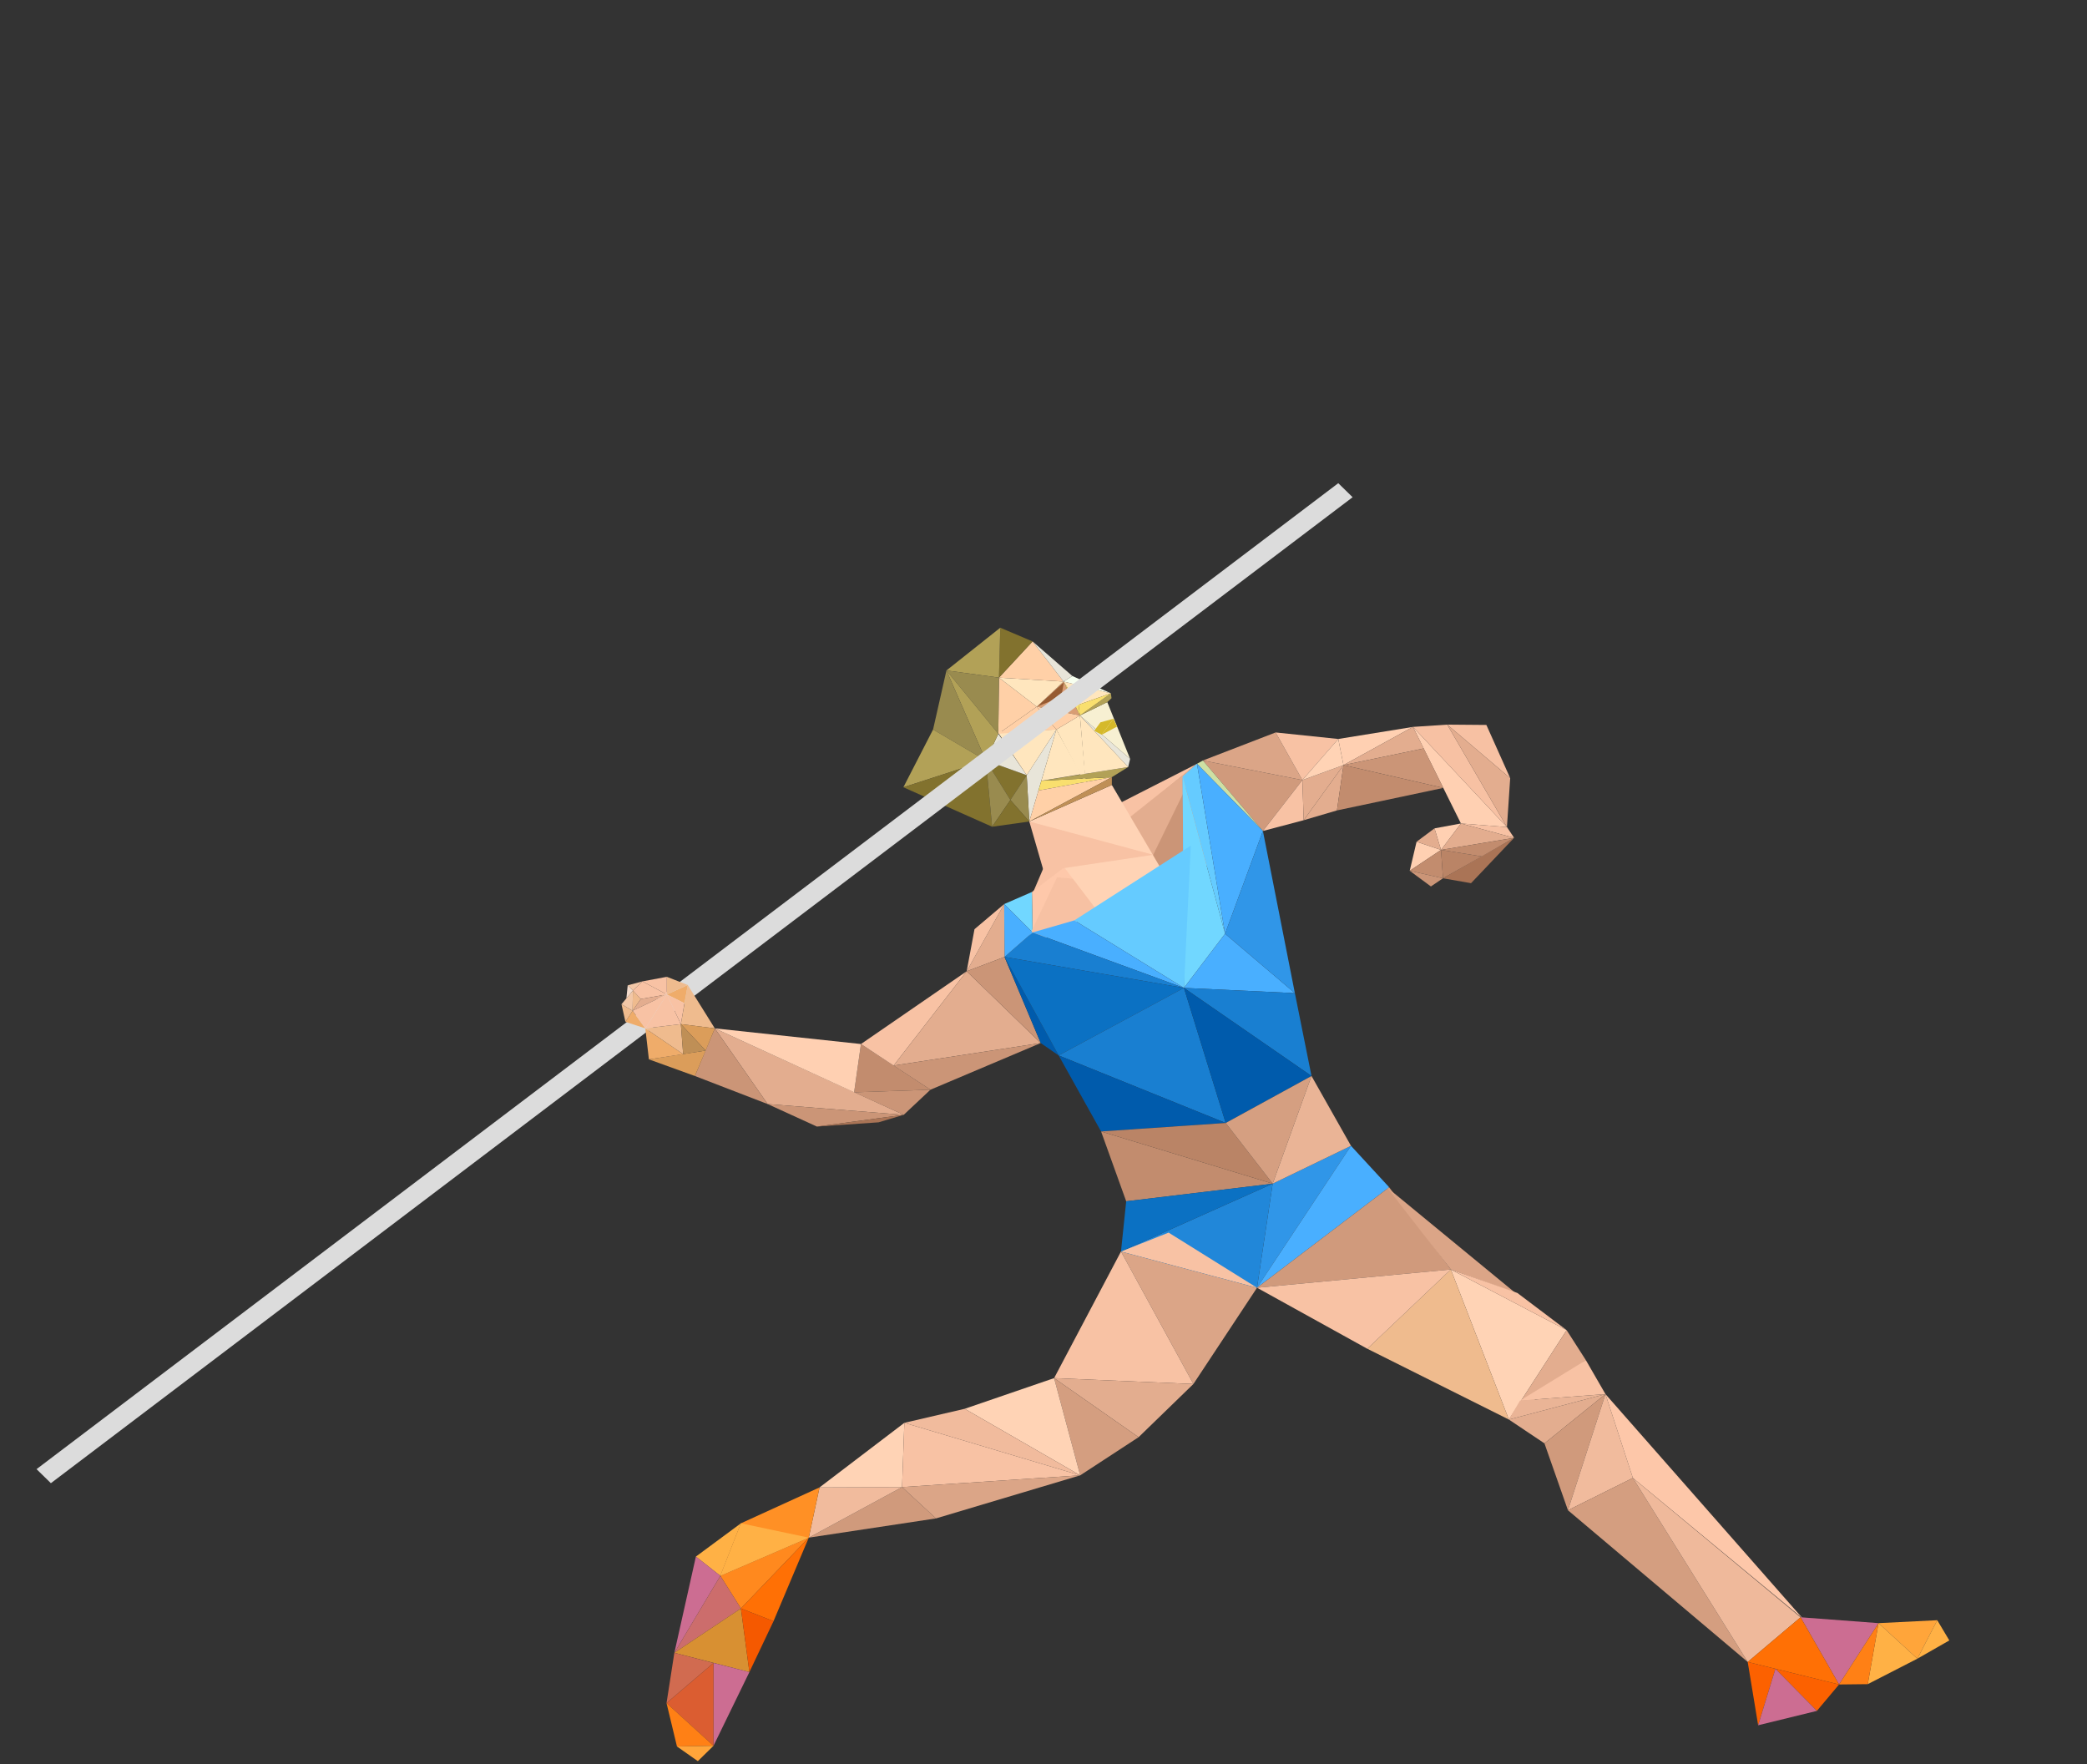 <?xml version="1.0" encoding="utf-8"?>
<!-- Generator: Adobe Illustrator 19.1.0, SVG Export Plug-In . SVG Version: 6.00 Build 0)  -->
<svg version="1.1" xmlns="http://www.w3.org/2000/svg" xmlns:xlink="http://www.w3.org/1999/xlink" x="0px" y="0px"
	 viewBox="0 0 639.7 540.8" style="enable-background:new 0 0 639.7 540.8;" xml:space="preserve">
<rect x="0" y="0" width="639.7" height="540.8" fill="#333333" stroke="none"/>
<style type="text/css">
	.st0{fill:#FFC59C;}
	.st1{fill:#DCDCDC;}
	.st2{fill:#FEC8AA;}
	.st3{fill:#E8B294;}
	.st4{fill:#D09A7C;}
	.st5{fill:#F1BB9D;}
	.st6{fill:#B98365;}
	.st7{fill:#CB9577;}
	.st8{fill:#E3AD8F;}
	.st9{fill:#DBA587;}
	.st10{fill:#F8C2A4;}
	.st11{fill:#FFD3B5;}
	.st12{fill:#FFD0B2;}
	.st13{fill:#F7C1A3;}
	.st14{fill:#C28C6E;}
	.st15{fill:#005BAC;}
	.st16{fill:#71D7FF;}
	.st17{fill:#65CBFF;}
	.st18{fill:#49AFFF;}
	.st19{fill:#3096E8;}
	.st20{fill:#197FD1;}
	.st21{fill:#2187D9;}
	.st22{fill:#AA7456;}
	.st23{fill:#BA8466;}
	.st24{fill:#EFB99B;}
	.st25{fill:#EAB496;}
	.st26{fill:#C18B6D;}
	.st27{fill:#D49E80;}
	.st28{fill:#D59F81;}
	.st29{fill:#D9A385;}
	.st30{fill:#0B71C3;}
	.st31{fill:#DBC775;}
	.st32{fill:#F9DF6E;}
	.st33{fill:#D89032;}
	.st34{fill:#EFAC6A;}
	.st35{fill:#DB9D5A;}
	.st36{fill:#D39590;}
	.st37{fill:#F2D144;}
	.st38{fill:#998B4F;}
	.st39{fill:#BF8F56;}
	.st40{fill:#C17465;}
	.st41{fill:#DB5D31;}
	.st42{fill:#DB4831;}
	.st43{fill:#D16B50;}
	.st44{fill:#F7F0D2;}
	.st45{fill:#FDC7A9;}
	.st46{fill:#F2C7A7;}
	.st47{fill:#CC9678;}
	.st48{fill:#CC6D92;}
	.st49{fill:#C1859D;}
	.st50{fill:#D34071;}
	.st51{fill:#FFC69D;}
	.st52{fill:#82722E;}
	.st53{fill:#B2A157;}
	.st54{fill:#FFE6BE;}
	.st55{fill:#FFD0A7;}
	.st56{fill:#D89D74;}
	.st57{fill:#FFDAB2;}
	.st58{fill:#C48A61;}
	.st59{fill:#965B32;}
	.st60{fill:#E8E5D9;}
	.st61{fill:#F7FFEF;}
	.st62{fill:#BF8F56;stroke:#000000;stroke-width:0.2;stroke-miterlimit:10;}
	.st63{fill:#F4DBCB;}
	.st64{fill:none;}
	.st65{fill:#976DA0;}
	.st66{fill:#D3A9BC;}
	.st67{fill:#D5B92A;}
	.st68{fill:#CEE0A4;}
	.st69{fill:#EFBB8E;}
	.st70{fill:#FFA53A;}
	.st71{fill:#FFB145;}
	.st72{fill:#FF8015;}
	.st73{fill:#FF9025;}
	.st74{fill:#FF891E;}
	.st75{fill:#FF7005;}
	.st76{fill:#CC6D6C;}
	.st77{fill:#F55900;}
	.st78{fill:#FC6100;}
	.st79{fill:#CE987A;}
	.st80{fill:#DAA486;}
	.st81{fill:#996345;}
	.st82{opacity:0.2;fill:#B55E00;}
	.st83{fill:#C9B0D1;}
	.st84{fill:#FFCEB0;}
	.st85{fill:#BF896B;}
	.st86{fill:#DCA688;}
	.st87{fill:#BD8769;}
	.st88{fill:#D6A082;}
	.st89{fill:#A3A3E5;}
	.st90{fill:#606096;}
	.st91{fill:#F0BA9C;}
	.st92{fill:#BE886A;}
	.st93{fill:#DFA98B;}
	.st94{fill:#FFCFB1;}
	.st95{fill:#F4BEA0;}
	.st96{fill:#DDA789;}
	.st97{fill:#6A6ACE;}
	.st98{fill:#86ECFF;}
	.st99{fill:#67CDFF;}
	.st100{fill:#A4FFFF;}
	.st101{fill:#73D9FF;}
	.st102{fill:#FFDBF3;}
</style>
<g id="RIGHT_FOOT">
</g>
<g id="RIGHT_LEG_CALF">
</g>
<g id="RIGHT_LEG_THIGH">
</g>
<g id="RIGHT_HAND">
</g>
<g id="RIGHT_ARM">
</g>
<g id="LEFT_FOOT_1_">
</g>
<g id="LEFT_LEG_CALF">
</g>
<g id="LEFT_LEG_THIGH">
	<g id="LEFT_FOOT">
	</g>
</g>
<g id="TORSO">
</g>
<g id="LEFT_HAND">
</g>
<g id="LEFT_ARM">
	<g>
		<polygon class="st4" points="368.7,233.1 399.2,239.1 387.1,254.7 		"/>
		<polygon class="st10" points="399.2,239.1 399.6,251.4 387.1,254.7 		"/>
		<polygon class="st9" points="368.7,233.1 391,224.5 399.2,239.1 		"/>
		<polygon class="st8" points="399.2,239.1 411.8,234.5 399.6,251.4 		"/>
		<polygon class="st10" points="391,224.5 410.2,226.5 399.2,239.1 		"/>
		<polygon class="st11" points="410.2,226.5 411.8,234.5 399.2,239.1 		"/>
		<polygon class="st8" points="411.8,234.5 409.8,248.4 399.6,251.4 		"/>
		<polygon class="st12" points="410.2,226.5 433.1,222.8 411.8,234.5 		"/>
		<polygon class="st12" points="433.1,222.8 447.8,252.4 461.9,253.5 		"/>
		<polygon class="st13" points="433.1,222.8 443.6,222.1 461.9,253.5 		"/>
		<polygon class="st13" points="443.6,222.1 462.9,238.5 455.6,222.2 		"/>
		<polygon class="st8" points="443.6,222.1 462.9,238.5 461.9,253.5 		"/>
		<polygon class="st8" points="433.1,222.8 411.8,234.5 436.4,229.4 		"/>
		<polygon class="st7" points="411.8,234.5 442.4,241.5 436.4,229.4 		"/>
		<polygon class="st14" points="411.8,234.5 409.8,248.4 442.4,241.5 		"/>
		<polygon class="st12" points="447.8,252.4 441.7,260.5 439.7,253.9 		"/>
		<polygon class="st12" points="441.7,260.5 434.2,258 432.1,266.9 		"/>
		<polygon class="st13" points="447.8,252.4 464.1,256.8 461.9,253.5 		"/>
		<polygon class="st8" points="447.8,252.4 441.7,260.5 464.1,256.8 		"/>
		<polygon class="st8" points="439.7,253.9 434.2,258 441.7,260.5 		"/>
		<polygon class="st14" points="441.7,260.5 442.3,269.2 432.1,266.9 		"/>
		<polygon class="st22" points="442.3,269.2 450.9,270.7 464.1,256.8 		"/>
		<polygon class="st23" points="441.7,260.5 454.2,262.5 442.3,269.2 		"/>
		<polygon class="st14" points="441.7,260.5 464.1,256.8 454.2,262.5 		"/>
		<polygon class="st7" points="432.1,266.9 438.6,271.7 442.3,269.2 		"/>
		<polygon class="st10" points="316.4,274.1 347.3,251.9 321.6,261.9 		"/>
		<polygon class="st2" points="316.3,273.4 316.5,285.8 344.9,251.6 		"/>
		<polygon class="st16" points="307.8,277.1 316.5,285.8 316.3,273.4 		"/>
		<polygon class="st10" points="336.4,259.2 366.9,234.1 341.6,247 		"/>
		<polygon class="st5" points="334.4,270.3 328.4,280.6 316.5,285.8 		"/>
		<polygon class="st13" points="344.9,251.6 349.6,273.2 334.4,270.3 		"/>
		<polygon class="st8" points="344.9,251.6 349.6,273.2 366.9,234.1 		"/>
		<polygon class="st7" points="370.8,265 347.7,273.8 365.4,237.6 		"/>
		<polygon class="st13" points="324,268.9 313.4,291.3 351.4,271.4 		"/>
		<g>
			<polygon class="st60" points="323.8,223.6 314.7,237.6 315.5,251.8 			"/>
			<polygon class="st52" points="302.2,233.1 314.7,237.6 309.7,245.2 			"/>
			<polygon class="st60" points="302.2,233.1 314.7,237.6 306,224.9 			"/>
			<polygon class="st54" points="323.8,223.6 314.7,237.6 305.7,224.2 			"/>
			<polygon class="st54" points="323.8,223.6 332.9,240.6 331,219.3 			"/>
			<polygon class="st60" points="346.4,232.6 345.8,235.1 331,219.3 			"/>
			<polygon class="st44" points="346.4,232.6 339.4,215.2 331,219.3 			"/>
			<polygon class="st32" points="319.2,239.3 340.8,238.2 318.3,242.3 			"/>
			<polygon class="st55" points="318.3,242.3 340.8,238.2 315.5,251.8 			"/>
			<polygon class="st53" points="339.4,215.2 331,219.3 340.5,212.5 340.7,214 			"/>
			<polygon class="st61" points="328.7,207.2 340.5,212.5 326,208.9 			"/>
			<polygon class="st56" points="326,208.9 317.8,216.6 331,219.3 			"/>
			<polygon class="st55" points="323.8,223.6 317.8,216.6 331,219.3 			"/>
			<polygon class="st32" points="331,219.3 326,208.9 330.6,216 			"/>
			<polygon class="st55" points="323.8,223.6 317.8,216.6 306,224.9 			"/>
			<polygon class="st59" points="326.1,209.1 317.8,216.6 325.3,213.6 			"/>
			<polygon class="st55" points="306.2,207.7 317.8,216.6 306,224.9 			"/>
			<polygon class="st54" points="306.2,207.7 317.8,216.6 326,208.9 			"/>
			<polygon class="st55" points="306.2,207.7 316.5,196.6 326,208.9 			"/>
			<polygon class="st54" points="330.6,216 326,208.9 340.5,212.5 			"/>
			<polygon class="st60" points="328.7,207.2 316.5,196.6 326,208.9 			"/>
			<polygon class="st52" points="306.2,207.7 316.5,196.6 306.6,192.4 			"/>
			<polygon class="st53" points="306.2,207.7 290.1,205.5 306.6,192.4 			"/>
			<polygon class="st38" points="306.2,207.7 290.1,205.5 306,224.9 			"/>
			<polygon class="st53" points="302.2,233.1 290.1,205.5 306,224.9 			"/>
			<polygon class="st38" points="302.2,233.1 290.1,205.5 286,223.6 			"/>
			<polygon class="st53" points="302.2,233.1 276.9,241.3 286,223.6 			"/>
			<polygon class="st52" points="302.2,233.1 276.9,241.3 304.1,253.4 			"/>
			<polygon class="st38" points="302.2,233.1 309.7,245.2 304.1,253.4 			"/>
			<polygon class="st38" points="309.7,245.2 314.7,237.6 315.5,251.8 			"/>
			<polygon class="st52" points="315.5,251.8 309.7,245.2 304.1,253.4 			"/>
			<polygon class="st67" points="341.3,220.3 337.7,225.2 342.4,222.7 			"/>
			<polygon class="st67" points="337.7,225.2 341.3,220.3 337.3,221.4 335.4,224 			"/>
			<polygon class="st53" points="345.8,235.1 340.8,238.2 319.2,239.3 			"/>
			<polygon class="st54" points="323.8,223.6 319.2,239.3 331.4,237.3 			"/>
			<polygon class="st54" points="331,219.3 332.5,237.2 345.8,235.1 			"/>
			<polygon class="st11" points="359.4,272.3 340.8,240.6 315.5,251.8 341.4,285.8 			"/>
			<polygon class="st39" points="340.8,240.6 340.8,238.2 315.7,251.7 			"/>
		</g>
		<polygon class="st32" points="340.5,212.5 330.6,216 331,219.3 		"/>
		<polygon class="st10" points="353.5,262 319.9,267 315.5,251.8 		"/>
		<path class="st32" d="M475.6,441.2c-0.7,0.1-0.5,1.2,0.2,1.1C476.4,442.1,476.3,441.1,475.6,441.2z"/>
		<polygon class="st17" points="362.5,238 375.5,286.2 366.9,234.1 		"/>
		<polygon class="st68" points="366.9,234.1 387.1,254.7 368.7,233.1 		"/>
		<polygon class="st18" points="362.5,238 365,259.2 362.9,302.8 		"/>
		<polygon class="st16" points="362.5,238 375.5,286.2 362.9,302.8 		"/>
		<polygon class="st18" points="366.9,234.1 387.1,254.7 375.5,286.2 		"/>
		<polygon class="st17" points="365,259.2 329.3,282.1 362.9,302.8 		"/>
		<polygon class="st18" points="362.9,302.8 396.9,304.4 375.5,286.2 		"/>
		<polygon class="st19" points="375.5,286.2 387.1,254.7 396.9,304.4 		"/>
		<polygon class="st18" points="329.3,282.1 316.5,285.8 362.9,302.8 		"/>
		<polygon class="st20" points="316.5,285.8 307.9,293.3 362.9,302.8 		"/>
		<polygon class="st18" points="316.5,285.8 307.8,277.1 307.9,293.3 		"/>
		<polygon class="st8" points="307.9,293.3 296.3,297.7 307.8,277.1 		"/>
		<polygon class="st10" points="307.8,277.1 298.7,284.8 296.3,297.7 		"/>
		<polygon class="st8" points="219.1,315.2 277,341.7 235.3,338.4 		"/>
		<polygon class="st14" points="263.9,320 285.2,334 261.8,334.8 		"/>
		<polygon class="st12" points="263.9,320 219.1,315.2 261.8,334.8 		"/>
		<polygon class="st10" points="263.9,320 296.3,297.7 273.9,326.6 		"/>
		<polygon class="st8" points="296.3,297.7 319,319.7 273.9,326.6 		"/>
		<polygon class="st7" points="296.3,297.7 307.9,293.3 319,319.7 		"/>
		<polygon class="st7" points="261.8,334.8 285.2,334 277,341.7 		"/>
		<polygon class="st7" points="273.9,326.6 319,319.7 285.2,334 		"/>
		<polygon class="st7" points="277,341.7 250.4,345.3 235.3,338.4 		"/>
		<polygon class="st15" points="307.9,293.3 324.5,323.5 319,319.7 		"/>
		<polygon class="st30" points="307.9,293.3 362.9,302.8 324.5,323.5 		"/>
		<polygon class="st22" points="277,341.7 269.3,344 250.4,345.3 		"/>
		<polygon class="st20" points="324.5,323.5 375.7,344.2 362.9,302.8 		"/>
		<polygon class="st20" points="362.9,302.8 402,329.8 396.9,304.4 		"/>
		<polygon class="st15" points="362.9,302.8 402,329.8 375.7,344.2 		"/>
		<polygon class="st15" points="324.5,323.5 337.5,346.8 375.7,344.2 		"/>
		<polygon class="st19" points="390.1,362.8 414.1,351.2 385.3,394.7 		"/>
		<polygon class="st14" points="337.5,346.8 390.1,362.8 345.2,368.2 		"/>
		<polygon class="st31" points="345.2,368.2 390.1,362.8 390.1,362.8 		"/>
		<polygon class="st23" points="337.5,346.8 375.7,344.2 390.1,362.8 		"/>
		<polygon class="st28" points="390.1,362.8 402,329.8 375.7,344.2 		"/>
		<polygon class="st25" points="402,329.8 414.1,351.2 390.1,362.8 		"/>
		<polygon class="st18" points="414.1,351.2 425.8,363.9 385.3,394.7 		"/>
		<polygon class="st4" points="425.8,363.9 444.7,389.1 385.3,394.7 		"/>
		<polygon class="st11" points="444.7,389.1 480.2,407.7 462.5,435.1 		"/>
		<polygon class="st9" points="425.1,363.9 464.5,396.3 444.7,389.1 		"/>
		<polygon class="st10" points="465.1,396.3 480.2,407.7 444.7,389.1 		"/>
		<polygon class="st8" points="480.2,407.7 486.1,416.9 462.5,435.1 		"/>
		<polygon class="st8" points="462.5,435.1 492.1,427.3 473.4,442.4 		"/>
		<polygon class="st10" points="486.1,416.9 492.1,427.3 465.9,429.3 		"/>
		<polygon class="st25" points="492.1,427.3 465.9,429.3 462.5,435.1 		"/>
		<polygon class="st69" points="444.7,389.1 419.1,413.4 462.5,435.1 		"/>
		<polygon class="st10" points="444.7,389.1 419.1,413.4 385.3,394.7 		"/>
		<polygon class="st4" points="492.1,427.3 480.6,462.9 473.4,442.4 		"/>
		<polygon class="st5" points="492.1,427.3 500.5,453 480.6,462.9 		"/>
		<polygon class="st45" points="492.1,427.3 552.6,496.1 500.5,453 		"/>
		<polygon class="st27" points="500.5,453 535.7,509.4 480.6,462.9 		"/>
		<polygon class="st24" points="500.5,453 551.9,495.7 535.7,509.4 		"/>
		<polygon class="st48" points="551.9,495.7 563.7,516.3 575.8,497.5 		"/>
		<polygon class="st70" points="575.8,497.5 587.7,508.4 593.8,496.6 		"/>
		<polygon class="st71" points="593.8,496.6 597.5,502.8 587.7,508.4 		"/>
		<polygon class="st71" points="575.8,497.5 587.7,508.4 572.5,516.2 		"/>
		<polygon class="st72" points="575.8,497.5 572.5,516.2 563.7,516.3 		"/>
		<polygon class="st4" points="276.5,455.8 286.9,465.4 247.9,471.3 		"/>
		<polygon class="st5" points="276.5,455.8 251.2,455.9 247.9,471.3 		"/>
		<polygon class="st11" points="251.2,455.9 277.2,436.1 276.5,455.8 		"/>
		<polygon class="st73" points="251.2,455.9 227.1,466.9 220.8,483 247.9,471.3 		"/>
		<polygon class="st74" points="247.9,471.3 227.1,493 220.8,483 		"/>
		<polygon class="st75" points="247.9,471.3 237.1,496.9 227.1,493 		"/>
		<polygon class="st71" points="220.8,483 213.3,477.1 227.1,466.9 		"/>
		<polygon class="st71" points="220.8,483 227.1,466.9 247.9,471.3 		"/>
		<polygon class="st48" points="213.3,477.1 206.7,506.6 220.8,483 		"/>
		<polygon class="st76" points="220.8,483 227.1,493 206.7,506.6 		"/>
		<polygon class="st33" points="206.7,506.6 229.7,512.5 227.1,493 		"/>
		<polygon class="st43" points="206.7,506.6 204.3,522 218.7,509.7 		"/>
		<polygon class="st48" points="218.7,509.7 218.7,535.1 229.7,512.5 		"/>
		<polygon class="st77" points="227.1,493 237.1,496.9 229.7,512.5 		"/>
		<polygon class="st41" points="204.3,522 218.7,535.1 218.7,509.7 		"/>
		<polygon class="st72" points="204.3,522 207.5,535.3 218.7,535.1 		"/>
		<polygon class="st70" points="207.5,535.3 213.9,539.8 218.7,535.1 		"/>
		<polygon class="st75" points="551.9,495.7 563.7,516.3 535.7,509.4 		"/>
		<polygon class="st78" points="535.7,509.4 538.9,528.8 544.2,511.5 		"/>
		<polygon class="st78" points="544.2,511.5 556.9,524.4 563.7,516.3 		"/>
		<polygon class="st48" points="544.2,511.5 556.9,524.4 538.9,528.8 		"/>
		<polygon class="st9" points="385.3,394.7 343.6,383.6 365.8,424.2 		"/>
		<polygon class="st21" points="385.3,394.7 390.1,362.8 343.6,383.6 		"/>
		<polygon class="st30" points="390.1,362.8 345.2,368.2 343.6,383.6 		"/>
		<polygon class="st10" points="343.6,383.6 323.1,422.4 365.8,424.2 		"/>
		<polygon class="st8" points="323.1,422.4 349,440.5 365.8,424.2 		"/>
		<polygon class="st27" points="323.1,422.4 331.1,452.2 349,440.5 		"/>
		<polygon class="st11" points="331.1,452.2 295.7,431.8 323.1,422.4 		"/>
		<polygon class="st5" points="295.7,431.8 277.2,436.1 331.1,452.2 		"/>
		<polygon class="st10" points="277.2,436.1 276.5,455.8 331.1,452.2 		"/>
		<polygon class="st9" points="331.1,452.2 286.9,465.4 276.5,455.8 		"/>
		<polygon class="st10" points="343.6,383.6 358.2,377.8 385.3,394.7 		"/>
		<polygon class="st1" points="414.6,152.4 15.6,454.6 11.2,450.3 410.2,148.1 		"/>
		<polygon class="st7" points="219.1,315.2 213,329.8 235.3,338.4 		"/>
		<polygon class="st35" points="216.3,322 198.9,324.7 213,329.8 		"/>
		<polygon class="st34" points="198.9,324.7 197.8,315.2 209.4,323.1 		"/>
		<polygon class="st69" points="197.8,315.2 208.7,313.9 209.4,323.1 		"/>
		<polygon class="st69" points="208.7,313.9 219.1,315.2 210.8,301.9 		"/>
		<polygon class="st34" points="209.8,307.5 204.4,304.8 210.8,301.9 		"/>
		<polygon class="st69" points="204.4,304.8 204.4,299.4 210.8,301.9 		"/>
		<polygon class="st35" points="208.7,313.9 216.3,322 219.1,315.2 		"/>
		<polygon class="st39" points="208.7,313.9 216.3,322 209.4,323.1 		"/>
		<polygon class="st34" points="197.8,315.2 193.9,309.8 191.7,313.2 		"/>
		<polygon class="st69" points="191.7,313.2 190.5,307.8 193.9,309.8 		"/>
		<polygon class="st46" points="193.9,309.8 194,303.6 190.5,307.8 		"/>
		<polygon class="st69" points="193.9,309.8 196.4,306.2 194,303.6 		"/>
		<polygon class="st46" points="194,303.6 196.9,300.8 192.4,302 		"/>
		<polygon class="st63" points="192.4,302 192,306 194,303.6 		"/>
		<polygon class="st10" points="196.4,306.2 204.4,304.8 196.9,300.8 194,303.6 		"/>
		<polygon class="st10" points="196.9,300.8 204.4,299.4 204.4,304.8 		"/>
		<polygon class="st8" points="196.4,306.2 193.9,309.8 204.4,304.8 		"/>
		<polygon class="st10" points="193.9,309.8 197.8,315.2 204.4,304.8 		"/>
		<polygon class="st10" points="204.4,304.8 208.7,313.9 197.8,315.2 		"/>
		<polygon class="st10" points="204.4,304.8 209.8,307.5 208.7,313.9 		"/>
	</g>
</g>
<g id="pencil">
</g>
</svg>
